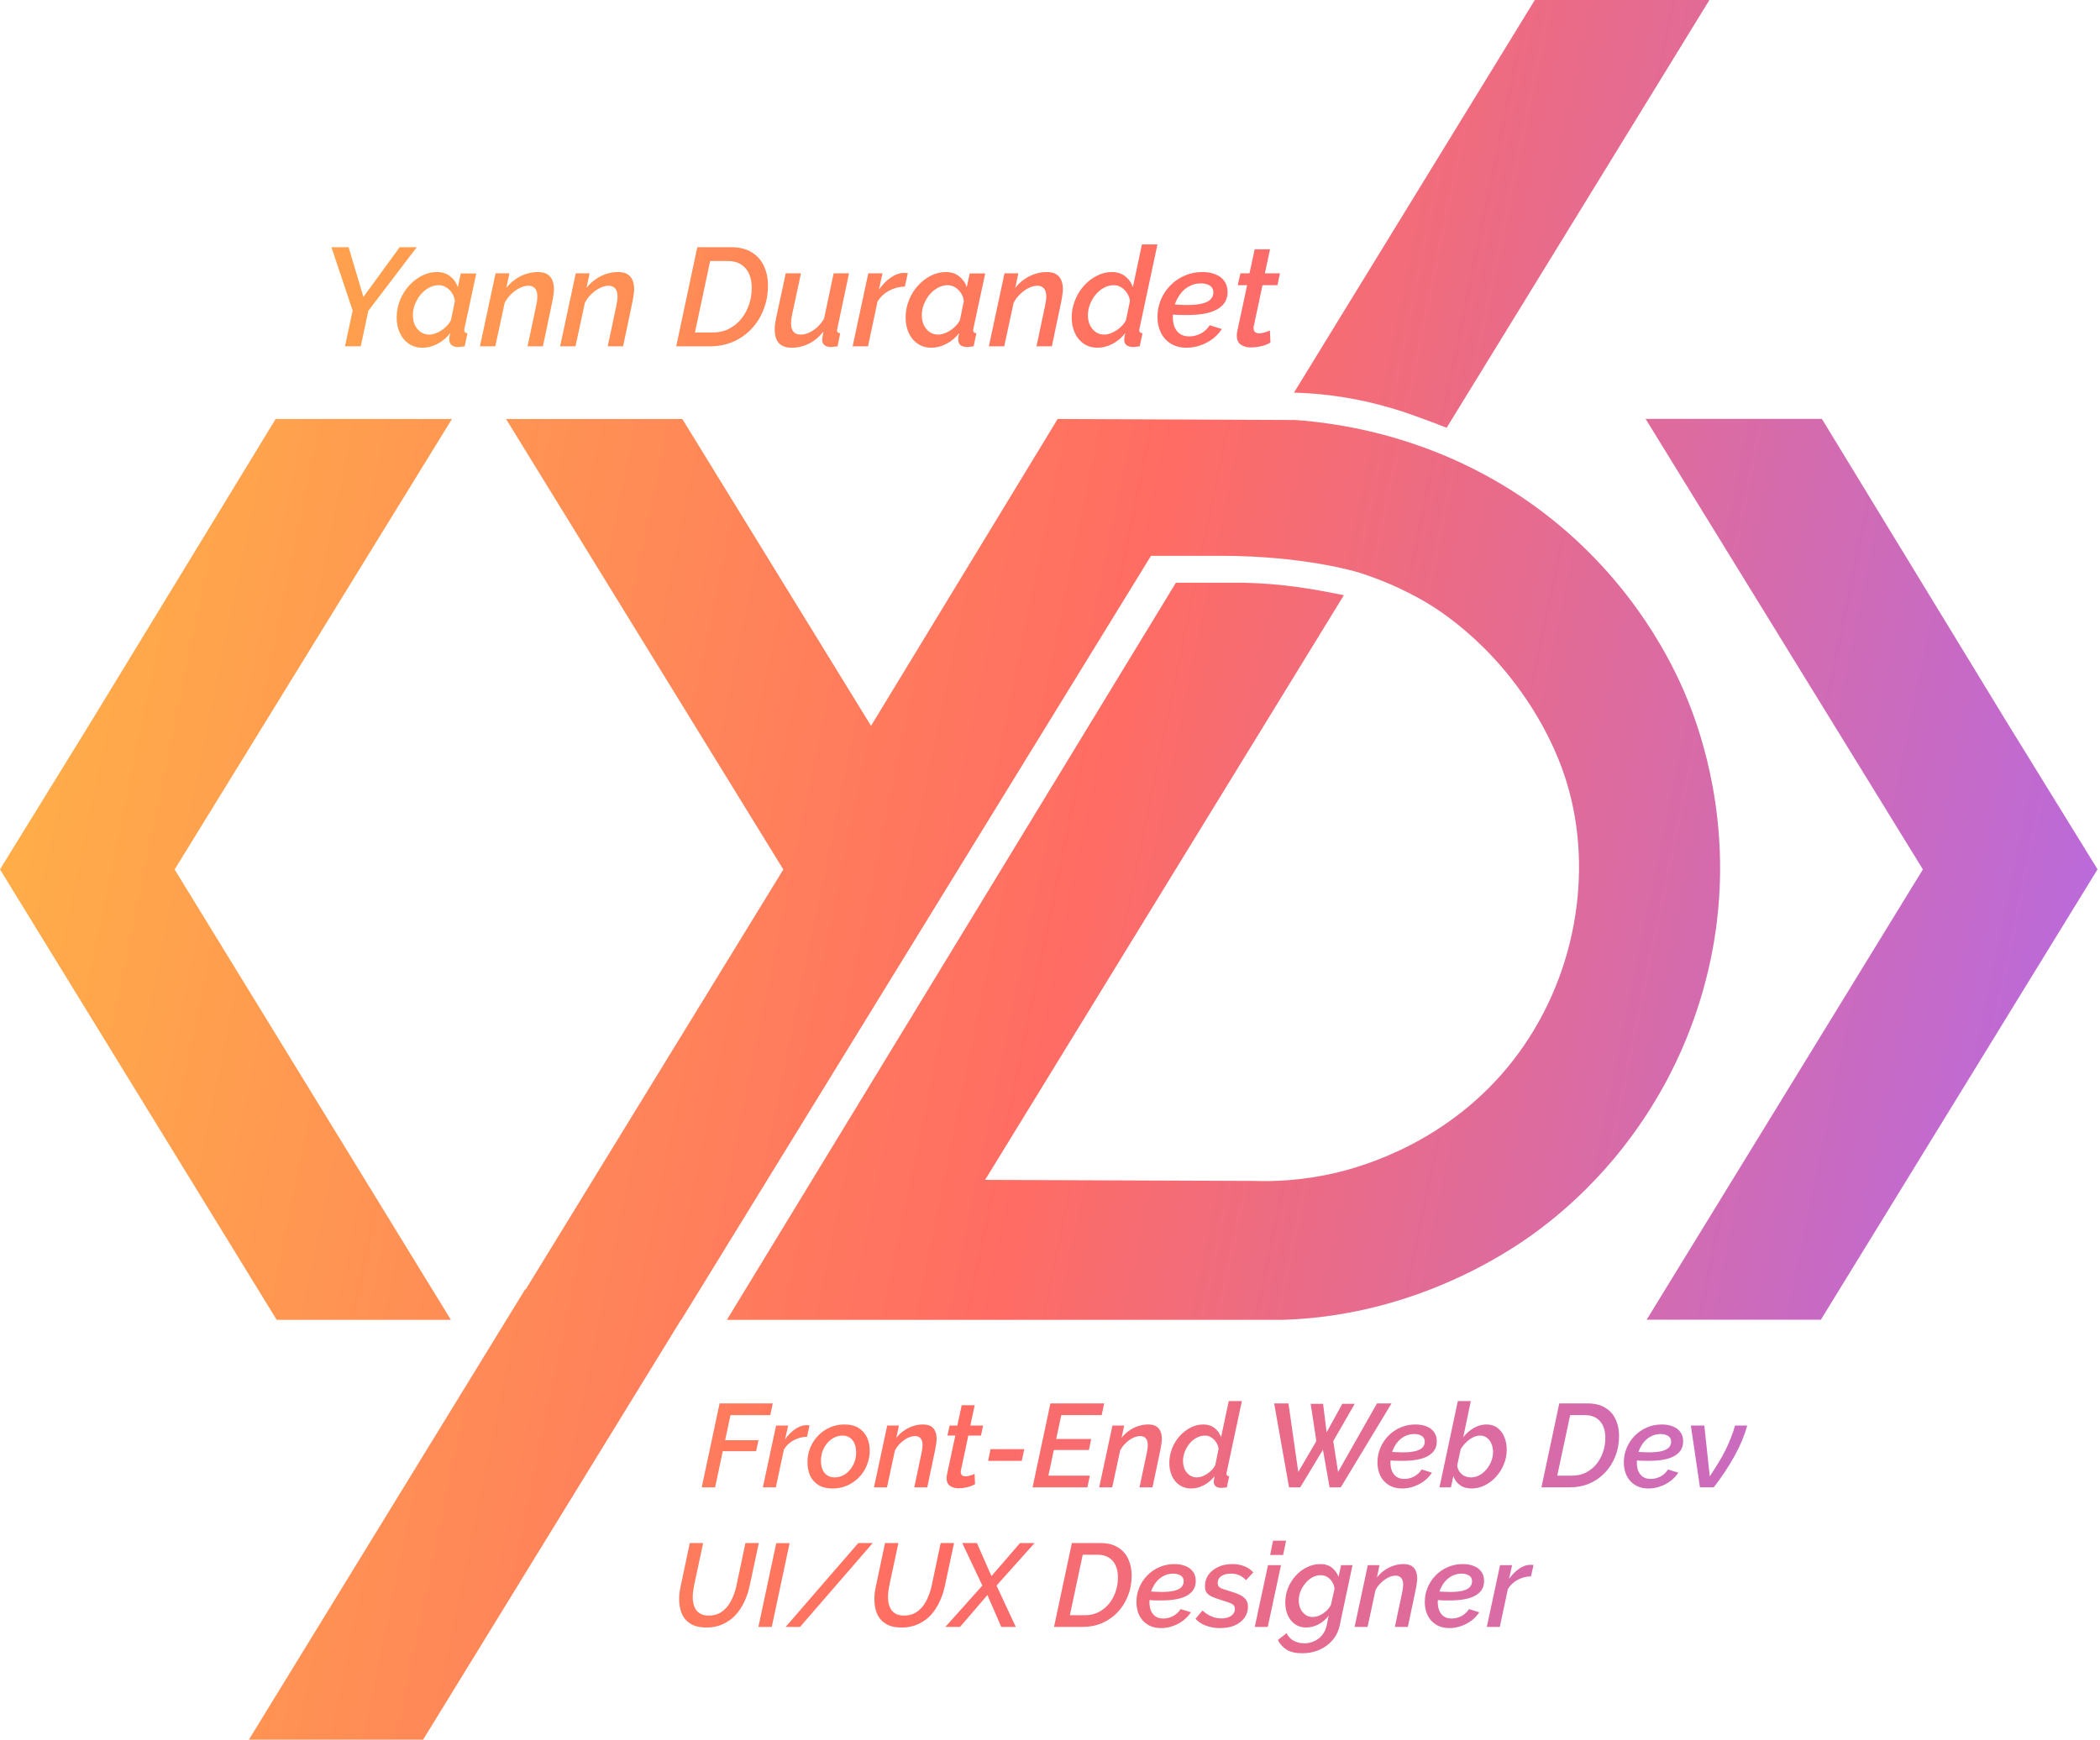 <svg width="782" height="648" viewBox="0 0 782 648" fill="none" xmlns="http://www.w3.org/2000/svg">
<path fill-rule="evenodd" clip-rule="evenodd" d="M529.186 155.729C533.07 157.135 536.314 158.393 538.708 159.351L538.7 159.343C555.168 132.529 571.634 105.716 588.099 78.904C604.251 52.603 620.402 26.302 636.555 0H571.537C556.638 24.294 541.739 48.59 526.84 72.886C511.844 97.34 496.849 121.794 481.853 146.246C485.823 146.354 490.333 146.639 495.268 147.25C497.476 147.528 501.338 148.053 506.11 149.026C508.489 149.505 513.315 150.555 519.324 152.377C522.808 153.432 525.373 154.356 528.84 155.605L529.186 155.729ZM613.178 491.584H678.049L781.086 323.807L747.168 268.782L678.435 156.03H612.792L716.045 323.846L613.178 491.584ZM103.037 491.615H167.908L65.033 323.869L168.294 156.061H102.651L33.918 268.813L0 323.838L103.037 491.615ZM578.047 193.517C539.665 162.749 498.611 157.598 482.285 156.447C467.547 156.382 452.81 156.318 438.073 156.254C423.336 156.191 408.599 156.127 393.86 156.061C382.287 175.091 370.715 194.122 359.142 213.154L358.041 214.963L357.963 215.093L357.884 215.222L357.806 215.351C346.656 233.687 335.505 252.023 324.355 270.358C312.809 251.578 301.26 232.796 289.712 214.015L289.273 213.301C277.541 194.22 265.809 175.14 254.078 156.061H188.435L291.696 323.869L291.173 324.722C259.38 376.564 227.587 428.406 195.788 480.254H195.555L92.681 648H157.552L253.589 491.615H253.692C281.763 445.947 309.834 400.277 337.905 354.607L338.759 353.217L340.927 349.689L342.92 346.446C371.484 299.974 400.048 253.502 428.612 207.031H433.246H438.652H442.513H454.87C486.162 207.055 505.84 213.21 505.84 213.21C521.2 218.029 531.618 224.632 534.8 226.724C537.488 228.493 546.237 234.447 555.651 244.487C560.633 249.8 576.055 267.207 583.453 291.595C593.555 324.888 586.828 365.016 563.374 395.08C539.727 425.392 507.57 434.435 497.731 436.783C485.189 439.772 474.354 440.119 466.84 439.872C450.17 439.806 433.503 439.743 416.835 439.679L416.063 439.676H416.06H416.057H416.054C399.647 439.613 383.24 439.551 366.83 439.486C389.126 403.145 411.42 366.804 433.714 330.463C455.953 294.21 478.193 257.957 500.434 221.705L500.331 221.683L500.331 221.683C499.536 221.518 498.214 221.243 496.573 220.932C489.236 219.527 477.636 217.357 463.365 217.071H461.256H454.87H437.88C410.408 262.178 382.938 307.286 355.468 352.393L354.18 354.508L353.381 355.82C325.815 401.085 298.25 446.35 270.682 491.615H477.652C480.37 491.53 484.394 491.344 489.236 490.842C533.889 486.247 564.996 464.098 572.642 458.407C599.015 438.768 613.75 415.684 621.295 401.258C635.188 374.692 638.717 350.736 639.829 338.704C643.459 299.341 632.122 269.338 627.473 258.388C623.079 248.039 609.325 218.585 578.047 193.517ZM408.754 129.52C406.743 129.52 405.01 129.017 403.554 128.012C402.098 127.007 400.988 125.655 400.226 123.956C399.463 122.257 399.082 120.368 399.082 118.288C399.082 116.069 399.48 113.955 400.278 111.944C401.075 109.899 402.167 108.096 403.554 106.536C404.975 104.941 406.587 103.676 408.39 102.74C410.192 101.804 412.082 101.336 414.058 101.336C416.034 101.336 417.698 101.873 419.05 102.948C420.402 104.023 421.338 105.357 421.858 106.952L425.238 91.04H431.01L424.354 122.24C424.319 122.413 424.284 122.569 424.25 122.708V123.02C424.25 123.713 424.648 124.077 425.446 124.112L424.406 129C423.92 129.069 423.487 129.121 423.106 129.156C422.724 129.225 422.378 129.26 422.066 129.26C420.991 129.26 420.142 129.035 419.518 128.584C418.928 128.099 418.634 127.44 418.634 126.608C418.634 126.435 418.651 126.244 418.686 126.036C418.72 125.793 418.755 125.516 418.79 125.204C418.859 124.857 418.946 124.476 419.05 124.06C417.698 125.793 416.086 127.145 414.214 128.116C412.376 129.052 410.556 129.52 408.754 129.52ZM411.25 124.632C411.943 124.632 412.671 124.493 413.434 124.216C414.231 123.939 414.994 123.557 415.722 123.072C416.484 122.587 417.178 122.015 417.802 121.356C418.426 120.697 418.928 119.987 419.31 119.224L420.766 112.1C420.627 110.991 420.263 110.003 419.674 109.136C419.084 108.235 418.356 107.524 417.49 107.004C416.658 106.484 415.756 106.224 414.786 106.224C413.468 106.224 412.22 106.553 411.042 107.212C409.898 107.836 408.875 108.685 407.974 109.76C407.107 110.835 406.414 112.031 405.894 113.348C405.374 114.665 405.114 116 405.114 117.352C405.114 118.739 405.356 119.969 405.842 121.044C406.362 122.119 407.072 122.985 407.974 123.644C408.91 124.303 410.002 124.632 411.25 124.632ZM131.324 115.688L123.42 92.08H129.816L135.328 110.592L148.848 92.08H155.192L137.148 115.792L134.34 129H128.464L131.324 115.688ZM157.386 129.52C155.376 129.52 153.642 129.017 152.186 128.012C150.73 127.007 149.621 125.655 148.858 123.956C148.096 122.257 147.714 120.368 147.714 118.288C147.714 116.069 148.113 113.955 148.91 111.944C149.708 109.899 150.8 108.096 152.186 106.536C153.608 104.941 155.22 103.676 157.022 102.74C158.825 101.804 160.714 101.336 162.69 101.336C164.666 101.336 166.33 101.873 167.682 102.948C169.034 104.023 169.97 105.357 170.49 106.952L171.582 101.856H177.354L172.986 122.24C172.952 122.413 172.917 122.569 172.882 122.708V123.02C172.882 123.713 173.281 124.077 174.078 124.112L173.038 129C172.553 129.069 172.12 129.121 171.738 129.156C171.357 129.225 171.01 129.26 170.698 129.26C169.624 129.26 168.792 129.035 168.202 128.584C167.613 128.099 167.318 127.423 167.318 126.556V125.932C167.353 125.689 167.388 125.412 167.422 125.1C167.492 124.788 167.578 124.441 167.682 124.06C166.33 125.793 164.718 127.145 162.846 128.116C161.009 129.052 159.189 129.52 157.386 129.52ZM159.882 124.632C160.576 124.632 161.304 124.493 162.066 124.216C162.864 123.939 163.626 123.557 164.354 123.072C165.117 122.587 165.81 122.015 166.434 121.356C167.058 120.697 167.561 119.987 167.942 119.224L169.398 112.1C169.26 110.991 168.896 110.003 168.306 109.136C167.717 108.235 166.989 107.524 166.122 107.004C165.29 106.484 164.389 106.224 163.418 106.224C162.101 106.224 160.853 106.553 159.674 107.212C158.53 107.836 157.508 108.685 156.606 109.76C155.74 110.835 155.046 112.031 154.526 113.348C154.006 114.665 153.746 116 153.746 117.352C153.746 118.739 153.989 119.969 154.474 121.044C154.994 122.119 155.705 122.985 156.606 123.644C157.542 124.303 158.634 124.632 159.882 124.632ZM189.691 101.804H184.543L178.719 129H184.439L187.923 112.828C188.547 111.58 189.361 110.488 190.367 109.552C191.372 108.581 192.429 107.819 193.539 107.264C194.683 106.709 195.757 106.432 196.763 106.432C197.837 106.432 198.652 106.761 199.207 107.42C199.796 108.044 200.091 109.049 200.091 110.436C200.091 110.921 200.056 111.441 199.987 111.996C199.917 112.516 199.813 113.105 199.675 113.764L196.451 129H202.171L205.655 112.412C205.828 111.58 205.967 110.765 206.071 109.968C206.209 109.171 206.279 108.408 206.279 107.68C206.279 106.467 206.088 105.392 205.707 104.456C205.325 103.485 204.701 102.723 203.835 102.168C202.968 101.613 201.772 101.336 200.247 101.336C198.756 101.336 197.283 101.579 195.827 102.064C194.371 102.549 193.019 103.243 191.771 104.144C190.523 105.011 189.448 106.051 188.547 107.264L189.691 101.804ZM214.402 101.804H219.55L218.406 107.264C219.307 106.051 220.382 105.011 221.63 104.144C222.878 103.243 224.23 102.549 225.686 102.064C227.142 101.579 228.615 101.336 230.106 101.336C231.631 101.336 232.827 101.613 233.694 102.168C234.561 102.723 235.185 103.485 235.566 104.456C235.947 105.392 236.138 106.467 236.138 107.68C236.138 108.408 236.069 109.171 235.93 109.968C235.826 110.765 235.687 111.58 235.514 112.412L232.03 129H226.31L229.534 113.764C229.673 113.105 229.777 112.516 229.846 111.996C229.915 111.441 229.95 110.921 229.95 110.436C229.95 109.049 229.655 108.044 229.066 107.42C228.511 106.761 227.697 106.432 226.622 106.432C225.617 106.432 224.542 106.709 223.398 107.264C222.289 107.819 221.231 108.581 220.226 109.552C219.221 110.488 218.406 111.58 217.782 112.828L214.298 129H208.578L214.402 101.804ZM272.195 92.08H259.663L251.811 129H264.343C267.428 129 270.289 128.445 272.923 127.336C275.558 126.192 277.846 124.597 279.787 122.552C281.729 120.507 283.237 118.115 284.311 115.376C285.421 112.603 285.975 109.587 285.975 106.328C285.975 103.659 285.473 101.249 284.467 99.1C283.497 96.951 281.988 95.252 279.943 94.004C277.932 92.721 275.35 92.08 272.195 92.08ZM271.415 122.5C269.647 123.401 267.654 123.852 265.435 123.852H258.779L264.447 97.228H271.103C273.045 97.228 274.674 97.661 275.991 98.528C277.309 99.36 278.297 100.521 278.955 102.012C279.614 103.503 279.943 105.236 279.943 107.212C279.943 109.396 279.596 111.493 278.903 113.504C278.245 115.48 277.274 117.248 275.991 118.808C274.743 120.333 273.218 121.564 271.415 122.5ZM294.835 129.52C290.606 129.52 288.491 127.267 288.491 122.76C288.491 122.136 288.526 121.477 288.595 120.784C288.699 120.056 288.838 119.276 289.011 118.444L292.599 101.804H298.267L294.939 117.3C294.696 118.479 294.575 119.519 294.575 120.42C294.575 123.228 295.771 124.632 298.163 124.632C299.168 124.632 300.174 124.407 301.179 123.956C302.219 123.505 303.224 122.847 304.195 121.98C305.2 121.079 306.084 120.004 306.847 118.756L310.435 101.804H316.155L311.839 122.24C311.804 122.413 311.77 122.569 311.735 122.708C311.7 122.812 311.683 122.916 311.683 123.02C311.683 123.713 312.082 124.077 312.879 124.112L311.891 129C311.371 129.069 310.92 129.121 310.539 129.156C310.158 129.225 309.811 129.26 309.499 129.26C308.459 129.26 307.644 129.035 307.055 128.584C306.466 128.133 306.171 127.492 306.171 126.66C306.171 126.487 306.188 126.279 306.223 126.036C306.258 125.759 306.31 125.429 306.379 125.048L306.639 123.488C305.079 125.464 303.276 126.972 301.231 128.012C299.186 129.017 297.054 129.52 294.835 129.52ZM328.632 101.804H323.328L317.504 129H323.224L326.76 112.36C327.835 110.592 329.29 109.223 331.128 108.252C332.965 107.281 334.906 106.779 336.952 106.744L338.044 101.752C337.905 101.717 337.732 101.7 337.524 101.7C337.316 101.665 337.039 101.648 336.692 101.648C335.062 101.648 333.416 102.22 331.752 103.364C330.088 104.508 328.597 106.016 327.28 107.888L328.632 101.804ZM346.902 129.52C344.891 129.52 343.158 129.017 341.702 128.012C340.246 127.007 339.137 125.655 338.374 123.956C337.611 122.257 337.23 120.368 337.23 118.288C337.23 116.069 337.629 113.955 338.426 111.944C339.223 109.899 340.315 108.096 341.702 106.536C343.123 104.941 344.735 103.676 346.538 102.74C348.341 101.804 350.23 101.336 352.206 101.336C354.182 101.336 355.846 101.873 357.198 102.948C358.55 104.023 359.486 105.357 360.006 106.952L361.098 101.856H366.87L362.502 122.24C362.467 122.413 362.433 122.569 362.398 122.708V123.02C362.398 123.713 362.797 124.077 363.594 124.112L362.554 129C362.069 129.069 361.635 129.121 361.254 129.156C360.873 129.225 360.526 129.26 360.214 129.26C359.139 129.26 358.307 129.035 357.718 128.584C357.129 128.099 356.834 127.423 356.834 126.556V125.932C356.869 125.689 356.903 125.412 356.938 125.1C357.007 124.788 357.094 124.441 357.198 124.06C355.846 125.793 354.234 127.145 352.362 128.116C350.525 129.052 348.705 129.52 346.902 129.52ZM349.398 124.632C350.091 124.632 350.819 124.493 351.582 124.216C352.379 123.939 353.142 123.557 353.87 123.072C354.633 122.587 355.326 122.015 355.95 121.356C356.574 120.697 357.077 119.987 357.458 119.224L358.914 112.1C358.775 110.991 358.411 110.003 357.822 109.136C357.233 108.235 356.505 107.524 355.638 107.004C354.806 106.484 353.905 106.224 352.934 106.224C351.617 106.224 350.369 106.553 349.19 107.212C348.046 107.836 347.023 108.685 346.122 109.76C345.255 110.835 344.562 112.031 344.042 113.348C343.522 114.665 343.262 116 343.262 117.352C343.262 118.739 343.505 119.969 343.99 121.044C344.51 122.119 345.221 122.985 346.122 123.644C347.058 124.303 348.15 124.632 349.398 124.632ZM379.206 101.804H374.058L368.234 129H373.954L377.438 112.828C378.062 111.58 378.877 110.488 379.882 109.552C380.888 108.581 381.945 107.819 383.054 107.264C384.198 106.709 385.273 106.432 386.278 106.432C387.353 106.432 388.168 106.761 388.722 107.42C389.312 108.044 389.606 109.049 389.606 110.436C389.606 110.921 389.572 111.441 389.502 111.996C389.433 112.516 389.329 113.105 389.19 113.764L385.966 129H391.686L395.17 112.412C395.344 111.58 395.482 110.765 395.586 109.968C395.725 109.171 395.794 108.408 395.794 107.68C395.794 106.467 395.604 105.392 395.222 104.456C394.841 103.485 394.217 102.723 393.35 102.168C392.484 101.613 391.288 101.336 389.762 101.336C388.272 101.336 386.798 101.579 385.342 102.064C383.886 102.549 382.534 103.243 381.286 104.144C380.038 105.011 378.964 106.051 378.062 107.264L379.206 101.804ZM436.016 128.012C437.646 129.017 439.604 129.52 441.892 129.52C443.626 129.52 445.324 129.225 446.988 128.636C448.687 128.047 450.23 127.232 451.616 126.192C453.003 125.117 454.13 123.904 454.996 122.552L450.472 121.148C449.675 122.431 448.583 123.453 447.196 124.216C445.81 124.944 444.371 125.308 442.88 125.308C441.494 125.308 440.332 124.996 439.396 124.372C438.495 123.713 437.819 122.847 437.368 121.772C436.952 120.663 436.744 119.449 436.744 118.132C436.744 117.81 436.753 117.492 436.771 117.177C437.422 117.226 438.037 117.267 438.616 117.3C439.83 117.335 440.922 117.352 441.892 117.352C447.023 117.352 450.836 116.624 453.332 115.168C455.863 113.712 457.128 111.597 457.128 108.824C457.128 107.16 456.73 105.791 455.932 104.716C455.17 103.607 454.078 102.775 452.656 102.22C451.27 101.631 449.64 101.336 447.768 101.336C445.376 101.336 443.158 101.787 441.112 102.688C439.102 103.555 437.334 104.768 435.808 106.328C434.283 107.888 433.104 109.673 432.272 111.684C431.44 113.66 431.024 115.775 431.024 118.028C431.024 120.212 431.44 122.171 432.272 123.904C433.139 125.637 434.387 127.007 436.016 128.012ZM437.468 113.412L437.472 113.4C437.992 111.909 438.703 110.575 439.604 109.396C440.54 108.183 441.65 107.247 442.932 106.588C444.215 105.895 445.619 105.548 447.144 105.548C448.115 105.548 448.947 105.687 449.64 105.964C450.334 106.207 450.871 106.571 451.252 107.056C451.634 107.541 451.824 108.183 451.824 108.98C451.824 109.881 451.512 110.696 450.888 111.424C450.264 112.117 449.242 112.655 447.82 113.036C446.399 113.417 444.458 113.608 441.996 113.608C441.06 113.608 440.055 113.573 438.98 113.504C438.507 113.473 438.003 113.443 437.468 113.412ZM460.561 124.944C460.561 124.667 460.578 124.389 460.613 124.112C460.648 123.835 460.7 123.54 460.769 123.228L464.409 106.224H460.925L461.913 101.804H465.293L467.217 92.86H472.937L471.013 101.804H476.629L475.693 106.224H470.129L466.905 121.408L466.801 121.824V122.188C466.801 122.881 466.992 123.384 467.373 123.696C467.789 124.008 468.309 124.164 468.933 124.164C469.453 124.164 469.956 124.095 470.441 123.956C470.961 123.817 471.429 123.679 471.845 123.54C472.261 123.367 472.608 123.211 472.885 123.072L473.093 127.596C472.573 127.908 471.914 128.22 471.117 128.532C470.354 128.809 469.522 129.017 468.621 129.156C467.72 129.329 466.784 129.416 465.813 129.416C464.322 129.416 463.074 129.069 462.069 128.376C461.064 127.648 460.561 126.504 460.561 124.944ZM443.614 554.44C441.912 554.44 440.446 554.015 439.214 553.164C437.982 552.313 437.043 551.169 436.398 549.732C435.752 548.295 435.43 546.696 435.43 544.936C435.43 543.059 435.767 541.269 436.442 539.568C437.116 537.837 438.04 536.312 439.214 534.992C440.416 533.643 441.78 532.572 443.306 531.78C444.831 530.988 446.43 530.592 448.102 530.592C449.774 530.592 451.182 531.047 452.326 531.956C453.47 532.865 454.262 533.995 454.702 535.344L457.562 521.88H462.446L456.814 548.28C456.797 548.365 456.78 548.445 456.763 548.52C456.756 548.547 456.75 548.574 456.744 548.601C456.738 548.627 456.732 548.652 456.726 548.676V548.94C456.726 549.527 457.063 549.835 457.738 549.864L456.858 554C456.447 554.059 456.08 554.103 455.758 554.132C455.435 554.191 455.142 554.22 454.878 554.22C453.968 554.22 453.25 554.029 452.722 553.648C452.223 553.237 451.974 552.68 451.974 551.976C451.974 551.829 451.988 551.668 452.018 551.492C452.047 551.287 452.076 551.052 452.106 550.788C452.12 550.718 452.135 550.646 452.15 550.572C452.161 550.521 452.173 550.469 452.184 550.416L452.2 550.344L452.219 550.265C452.251 550.122 452.287 549.974 452.326 549.82C451.182 551.287 449.818 552.431 448.234 553.252C446.679 554.044 445.139 554.44 443.614 554.44ZM445.726 550.304C446.312 550.304 446.928 550.187 447.574 549.952C448.248 549.717 448.894 549.395 449.51 548.984C450.155 548.573 450.742 548.089 451.27 547.532C451.798 546.975 452.223 546.373 452.546 545.728L453.778 539.7C453.66 538.761 453.352 537.925 452.854 537.192C452.355 536.429 451.739 535.828 451.006 535.388C450.302 534.948 449.539 534.728 448.718 534.728C447.603 534.728 446.547 535.007 445.55 535.564C444.582 536.092 443.716 536.811 442.954 537.72C442.22 538.629 441.634 539.641 441.194 540.756C440.754 541.871 440.534 543 440.534 544.144C440.534 545.317 440.739 546.359 441.15 547.268C441.59 548.177 442.191 548.911 442.954 549.468C443.746 550.025 444.67 550.304 445.726 550.304ZM287.76 522.76H267.96L261.316 554H266.288L269.148 540.536H281.556L282.436 536.444H270.028L272.008 527.116H286.836L287.76 522.76ZM293.49 530.988H289.002L284.074 554H288.914L291.906 539.92C292.815 538.424 294.047 537.265 295.602 536.444C297.157 535.623 298.799 535.197 300.53 535.168L301.454 530.944C301.337 530.915 301.19 530.9 301.014 530.9C300.838 530.871 300.603 530.856 300.31 530.856C298.931 530.856 297.538 531.34 296.13 532.308C294.722 533.276 293.461 534.552 292.346 536.136L293.49 530.988ZM310.008 554.44C307.896 554.44 306.136 554 304.728 553.12C303.349 552.24 302.322 551.067 301.648 549.6C301.002 548.104 300.68 546.476 300.68 544.716C300.68 542.809 301.017 541.005 301.692 539.304C302.396 537.603 303.378 536.092 304.64 534.772C305.901 533.452 307.368 532.425 309.04 531.692C310.712 530.959 312.516 530.592 314.452 530.592C316.593 530.592 318.353 531.032 319.732 531.912C321.14 532.792 322.181 533.965 322.856 535.432C323.53 536.899 323.868 538.527 323.868 540.316C323.868 542.223 323.516 544.027 322.812 545.728C322.137 547.429 321.169 548.94 319.908 550.26C318.646 551.551 317.165 552.577 315.464 553.34C313.792 554.073 311.973 554.44 310.008 554.44ZM310.8 550.304C311.826 550.304 312.824 550.084 313.792 549.644C314.76 549.175 315.61 548.515 316.344 547.664C317.106 546.813 317.708 545.831 318.148 544.716C318.588 543.572 318.808 542.325 318.808 540.976C318.808 539.744 318.617 538.673 318.236 537.764C317.854 536.825 317.282 536.092 316.52 535.564C315.757 535.007 314.818 534.728 313.704 534.728C312.677 534.728 311.68 534.963 310.712 535.432C309.773 535.901 308.922 536.561 308.16 537.412C307.397 538.263 306.796 539.26 306.356 540.404C305.916 541.548 305.696 542.78 305.696 544.1C305.696 545.303 305.886 546.373 306.268 547.312C306.649 548.251 307.221 548.984 307.984 549.512C308.776 550.04 309.714 550.304 310.8 550.304ZM334.737 530.988H330.381L325.453 554H330.293L333.241 540.316C333.769 539.26 334.458 538.336 335.309 537.544C336.16 536.723 337.054 536.077 337.993 535.608C338.961 535.139 339.87 534.904 340.721 534.904C341.63 534.904 342.32 535.183 342.789 535.74C343.288 536.268 343.537 537.119 343.537 538.292C343.537 538.703 343.508 539.143 343.449 539.612C343.39 540.052 343.302 540.551 343.185 541.108L340.457 554H345.297L348.245 539.964C348.392 539.26 348.509 538.571 348.597 537.896C348.714 537.221 348.773 536.576 348.773 535.96C348.773 534.933 348.612 534.024 348.289 533.232C347.966 532.411 347.438 531.765 346.705 531.296C345.972 530.827 344.96 530.592 343.669 530.592C342.408 530.592 341.161 530.797 339.929 531.208C338.697 531.619 337.553 532.205 336.497 532.968C335.441 533.701 334.532 534.581 333.769 535.608L334.737 530.988ZM352.486 550.568C352.486 550.333 352.5 550.099 352.53 549.864C352.559 549.629 352.603 549.38 352.662 549.116L355.742 534.728H352.794L353.63 530.988H356.49L358.118 523.42H362.958L361.33 530.988H366.082L365.29 534.728H360.582L357.854 547.576L357.766 547.928V548.236C357.766 548.823 357.927 549.248 358.25 549.512C358.602 549.776 359.042 549.908 359.57 549.908C360.01 549.908 360.435 549.849 360.846 549.732C361.286 549.615 361.682 549.497 362.034 549.38C362.386 549.233 362.679 549.101 362.914 548.984L363.09 552.812C362.65 553.076 362.092 553.34 361.418 553.604C360.772 553.839 360.068 554.015 359.306 554.132C358.543 554.279 357.751 554.352 356.93 554.352C355.668 554.352 354.612 554.059 353.762 553.472C352.911 552.856 352.486 551.888 352.486 550.568ZM368.874 539.788L367.95 544.144H380.49L381.414 539.788H368.874ZM391.151 522.76H411.171L410.247 527.116H395.199L393.307 536.004H406.331L405.495 540.096H392.427L390.403 549.644H405.847L404.923 554H384.507L391.151 522.76ZM418.612 530.988H414.256L409.328 554H414.168L417.116 540.316C417.644 539.26 418.333 538.336 419.184 537.544C420.035 536.723 420.929 536.077 421.868 535.608C422.836 535.139 423.745 534.904 424.596 534.904C425.505 534.904 426.195 535.183 426.664 535.74C427.163 536.268 427.412 537.119 427.412 538.292C427.412 538.703 427.383 539.143 427.324 539.612C427.265 540.052 427.177 540.551 427.06 541.108L424.332 554H429.172L432.12 539.964C432.267 539.26 432.384 538.571 432.472 537.896C432.589 537.221 432.648 536.576 432.648 535.96C432.648 534.933 432.487 534.024 432.164 533.232C431.841 532.411 431.313 531.765 430.58 531.296C429.847 530.827 428.835 530.592 427.544 530.592C426.283 530.592 425.036 530.797 423.804 531.208C422.572 531.619 421.428 532.205 420.372 532.968C419.316 533.701 418.407 534.581 417.644 535.608L418.612 530.988ZM479.797 522.76H474.473L480.017 554H484.197L492.645 540.008L495.109 554H499.289L518.165 522.76H512.753L498.277 548.28L496.473 536.796L504.481 522.892H499.861L494.009 533.496L492.689 522.892H488.069L490.181 536.796L483.449 548.28L479.797 522.76ZM522.142 554.44C520.206 554.44 518.549 554.015 517.17 553.164C515.792 552.313 514.736 551.155 514.002 549.688C513.298 548.221 512.946 546.564 512.946 544.716C512.946 542.809 513.298 541.02 514.002 539.348C514.706 537.647 515.704 536.136 516.994 534.816C518.285 533.496 519.781 532.469 521.482 531.736C523.213 530.973 525.09 530.592 527.114 530.592C528.698 530.592 530.077 530.841 531.25 531.34C532.453 531.809 533.377 532.513 534.022 533.452C534.697 534.361 535.034 535.52 535.034 536.928C535.034 539.275 533.964 541.064 531.822 542.296C529.71 543.528 526.484 544.144 522.142 544.144C521.321 544.144 520.397 544.129 519.37 544.1C519.141 544.087 518.905 544.072 518.662 544.056C518.387 544.038 518.102 544.018 517.809 543.996C517.794 544.263 517.786 544.532 517.786 544.804C517.786 545.919 517.962 546.945 518.314 547.884C518.696 548.793 519.268 549.527 520.03 550.084C520.822 550.612 521.805 550.876 522.978 550.876C524.24 550.876 525.457 550.568 526.63 549.952C527.804 549.307 528.728 548.441 529.402 547.356L533.23 548.544C532.497 549.688 531.544 550.715 530.37 551.624C529.197 552.504 527.892 553.193 526.454 553.692C525.046 554.191 523.609 554.44 522.142 554.44ZM518.402 540.8L518.399 540.81L518.65 540.825L518.785 540.833L519.023 540.847L519.152 540.855L519.323 540.865L519.5 540.877L519.678 540.888C520.588 540.947 521.438 540.976 522.23 540.976C524.313 540.976 525.956 540.815 527.158 540.492C528.361 540.169 529.226 539.715 529.754 539.128C530.282 538.512 530.546 537.823 530.546 537.06C530.546 536.385 530.385 535.843 530.062 535.432C529.74 535.021 529.285 534.713 528.698 534.508C528.112 534.273 527.408 534.156 526.586 534.156C525.296 534.156 524.108 534.449 523.022 535.036C521.937 535.593 520.998 536.385 520.206 537.412C519.444 538.409 518.842 539.539 518.402 540.8ZM543.655 553.164C544.799 554.015 546.251 554.44 548.011 554.44C549.683 554.44 551.296 554.059 552.851 553.296C554.405 552.533 555.799 551.477 557.031 550.128C558.292 548.779 559.275 547.239 559.979 545.508C560.712 543.748 561.079 541.885 561.079 539.92C561.079 538.248 560.785 536.708 560.199 535.3C559.641 533.892 558.805 532.763 557.691 531.912C556.576 531.032 555.183 530.592 553.511 530.592C551.868 530.592 550.299 531.032 548.803 531.912C547.307 532.763 546.001 533.907 544.887 535.344L547.703 521.88H542.863L536.043 554H540.311L541.191 549.82C541.689 551.199 542.511 552.313 543.655 553.164ZM550.783 549.556C549.815 550.055 548.803 550.304 547.747 550.304C546.837 550.304 546.001 550.113 545.239 549.732C544.505 549.321 543.904 548.779 543.435 548.104C542.965 547.4 542.701 546.623 542.643 545.772L543.963 539.7C544.549 538.791 545.224 537.969 545.987 537.236C546.749 536.473 547.571 535.872 548.451 535.432C549.36 534.963 550.255 534.728 551.135 534.728C552.191 534.728 553.071 535.021 553.775 535.608C554.479 536.165 555.021 536.913 555.403 537.852C555.784 538.761 555.975 539.759 555.975 540.844C555.975 542.076 555.74 543.264 555.271 544.408C554.831 545.523 554.215 546.535 553.423 547.444C552.66 548.324 551.78 549.028 550.783 549.556ZM580.644 522.76H591.248C593.917 522.76 596.102 523.303 597.804 524.388C599.534 525.444 600.81 526.881 601.632 528.7C602.482 530.519 602.908 532.557 602.908 534.816C602.908 537.573 602.438 540.125 601.5 542.472C600.59 544.789 599.314 546.813 597.672 548.544C596.029 550.275 594.093 551.624 591.864 552.592C589.634 553.531 587.214 554 584.604 554H574L580.644 522.76ZM585.528 549.644C587.405 549.644 589.092 549.263 590.588 548.5C592.113 547.708 593.404 546.667 594.46 545.376C595.545 544.056 596.366 542.56 596.924 540.888C597.51 539.187 597.804 537.412 597.804 535.564C597.804 533.892 597.525 532.425 596.968 531.164C596.41 529.903 595.574 528.92 594.46 528.216C593.345 527.483 591.966 527.116 590.324 527.116H584.692L579.896 549.644H585.528ZM608.909 553.164C610.287 554.015 611.945 554.44 613.88 554.44C615.347 554.44 616.784 554.191 618.193 553.692C619.63 553.193 620.935 552.504 622.109 551.624C623.282 550.715 624.235 549.688 624.969 548.544L621.141 547.356C620.466 548.441 619.542 549.307 618.369 549.952C617.195 550.568 615.978 550.876 614.716 550.876C613.543 550.876 612.56 550.612 611.768 550.084C611.006 549.527 610.434 548.793 610.052 547.884C609.701 546.945 609.525 545.919 609.525 544.804C609.525 544.532 609.532 544.263 609.548 543.996C609.68 544.006 609.811 544.015 609.939 544.025C610.141 544.039 610.338 544.052 610.53 544.065C610.618 544.07 610.706 544.076 610.792 544.081C610.899 544.088 611.004 544.094 611.109 544.1C612.135 544.129 613.059 544.144 613.88 544.144C618.222 544.144 621.448 543.528 623.561 542.296C625.702 541.064 626.772 539.275 626.772 536.928C626.772 535.52 626.435 534.361 625.76 533.452C625.115 532.513 624.191 531.809 622.989 531.34C621.815 530.841 620.437 530.592 618.853 530.592C616.828 530.592 614.951 530.973 613.221 531.736C611.519 532.469 610.023 533.496 608.733 534.816C607.442 536.136 606.445 537.647 605.74 539.348C605.036 541.02 604.685 542.809 604.685 544.716C604.685 546.564 605.036 548.221 605.74 549.688C606.474 551.155 607.53 552.313 608.909 553.164ZM610.137 540.81L610.141 540.8C610.581 539.539 611.182 538.409 611.945 537.412C612.737 536.385 613.675 535.593 614.76 535.036C615.846 534.449 617.034 534.156 618.324 534.156C619.146 534.156 619.85 534.273 620.437 534.508C621.023 534.713 621.478 535.021 621.801 535.432C622.123 535.843 622.285 536.385 622.285 537.06C622.285 537.823 622.021 538.512 621.492 539.128C620.964 539.715 620.099 540.169 618.896 540.492C617.694 540.815 616.051 540.976 613.969 540.976C613.177 540.976 612.326 540.947 611.417 540.888L611.254 540.878L611.087 540.867L610.85 540.852C610.62 540.838 610.382 540.824 610.137 540.81ZM629.64 530.988H634.656L636.68 549.908C637.795 548.265 638.822 546.667 639.76 545.112C640.728 543.557 641.594 542.017 642.356 540.492C643.148 538.937 643.852 537.368 644.468 535.784C645.114 534.2 645.656 532.601 646.096 530.988H650.628C649.572 534.801 647.974 538.629 645.832 542.472C643.691 546.315 641.139 550.157 638.176 554H633.028L629.64 530.988ZM257.128 604.812C258.624 605.751 260.589 606.22 263.024 606.22C265.312 606.22 267.35 605.809 269.14 604.988C270.958 604.167 272.528 603.052 273.848 601.644C275.168 600.207 276.268 598.549 277.148 596.672C278.057 594.765 278.732 592.741 279.172 590.6L282.56 574.76H277.588L274.244 590.6C273.95 592.008 273.525 593.372 272.968 594.692C272.44 596.012 271.765 597.215 270.944 598.3C270.122 599.356 269.125 600.207 267.952 600.852C266.808 601.468 265.473 601.776 263.948 601.776C262.481 601.776 261.308 601.468 260.428 600.852C259.548 600.236 258.917 599.415 258.536 598.388C258.154 597.361 257.964 596.188 257.964 594.868C257.964 594.193 258.008 593.504 258.096 592.8C258.184 592.096 258.301 591.363 258.448 590.6L261.836 574.76H256.864L253.52 590.6C253.314 591.509 253.153 592.389 253.036 593.24C252.948 594.061 252.904 594.897 252.904 595.748C252.904 597.684 253.226 599.444 253.872 601.028C254.546 602.612 255.632 603.873 257.128 604.812ZM289.058 574.804H294.03L287.386 606H282.414L289.058 574.804ZM297.923 606L324.983 574.76H319.615L292.555 606H297.923ZM335.727 606.22C333.292 606.22 331.327 605.751 329.831 604.812C328.335 603.873 327.25 602.612 326.575 601.028C325.93 599.444 325.607 597.684 325.607 595.748C325.607 594.897 325.651 594.061 325.739 593.24C325.856 592.389 326.018 591.509 326.223 590.6L329.567 574.76H334.539L331.151 590.6C331.004 591.363 330.887 592.096 330.799 592.8C330.711 593.504 330.667 594.193 330.667 594.868C330.667 596.188 330.858 597.361 331.239 598.388C331.62 599.415 332.251 600.236 333.131 600.852C334.011 601.468 335.184 601.776 336.651 601.776C338.176 601.776 339.511 601.468 340.655 600.852C341.828 600.207 342.826 599.356 343.647 598.3C344.468 597.215 345.143 596.012 345.671 594.692C346.228 593.372 346.654 592.008 346.947 590.6L350.291 574.76H355.263L351.875 590.6C351.435 592.741 350.76 594.765 349.851 596.672C348.971 598.549 347.871 600.207 346.551 601.644C345.231 603.052 343.662 604.167 341.843 604.988C340.054 605.809 338.015 606.22 335.727 606.22ZM358.329 574.76L365.809 590.6L352.037 606H357.493L367.701 594.12L372.849 606H378.261L371.089 590.6L385.257 574.76H379.845L369.197 587.08L363.785 574.76H358.329ZM399.144 574.76H409.748C412.417 574.76 414.602 575.303 416.304 576.388C418.034 577.444 419.31 578.881 420.132 580.7C420.982 582.519 421.408 584.557 421.408 586.816C421.408 589.573 420.938 592.125 420 594.472C419.09 596.789 417.814 598.813 416.172 600.544C414.529 602.275 412.593 603.624 410.364 604.592C408.134 605.531 405.714 606 403.104 606H392.5L399.144 574.76ZM404.028 601.644C405.905 601.644 407.592 601.263 409.088 600.5C410.613 599.708 411.904 598.667 412.96 597.376C414.045 596.056 414.866 594.56 415.424 592.888C416.01 591.187 416.304 589.412 416.304 587.564C416.304 585.892 416.025 584.425 415.468 583.164C414.91 581.903 414.074 580.92 412.96 580.216C411.845 579.483 410.466 579.116 408.824 579.116H403.192L398.396 601.644H404.028ZM427.409 605.164C428.787 606.015 430.444 606.44 432.38 606.44C433.847 606.44 435.284 606.191 436.693 605.692C438.13 605.193 439.435 604.504 440.608 603.624C441.782 602.715 442.735 601.688 443.469 600.544L439.641 599.356C438.966 600.441 438.042 601.307 436.868 601.952C435.695 602.568 434.478 602.876 433.216 602.876C432.043 602.876 431.06 602.612 430.268 602.084C429.506 601.527 428.934 600.793 428.552 599.884C428.201 598.945 428.024 597.919 428.024 596.804C428.024 596.532 428.032 596.263 428.047 595.996C428.598 596.037 429.118 596.072 429.608 596.1C430.635 596.129 431.559 596.144 432.38 596.144C436.722 596.144 439.948 595.528 442.06 594.296C444.202 593.064 445.272 591.275 445.272 588.928C445.272 587.52 444.935 586.361 444.26 585.452C443.615 584.513 442.691 583.809 441.488 583.34C440.315 582.841 438.936 582.592 437.352 582.592C435.328 582.592 433.451 582.973 431.72 583.736C430.019 584.469 428.523 585.496 427.232 586.816C425.942 588.136 424.944 589.647 424.24 591.348C423.536 593.02 423.185 594.809 423.185 596.716C423.185 598.564 423.536 600.221 424.24 601.688C424.974 603.155 426.03 604.313 427.409 605.164ZM428.637 592.81L428.641 592.8C429.08 591.539 429.682 590.409 430.444 589.412C431.236 588.385 432.175 587.593 433.26 587.036C434.346 586.449 435.534 586.156 436.824 586.156C437.646 586.156 438.35 586.273 438.936 586.508C439.523 586.713 439.978 587.021 440.3 587.432C440.623 587.843 440.784 588.385 440.784 589.06C440.784 589.823 440.521 590.512 439.992 591.128C439.464 591.715 438.599 592.169 437.396 592.492C436.194 592.815 434.551 592.976 432.469 592.976C431.676 592.976 430.826 592.947 429.917 592.888C429.516 592.862 429.089 592.836 428.637 592.81ZM454.333 606.44C452.485 606.44 450.754 606.147 449.141 605.56C447.528 604.973 446.208 604.108 445.181 602.964L447.777 599.884C448.833 600.852 449.948 601.585 451.121 602.084C452.324 602.583 453.57 602.832 454.861 602.832C455.858 602.832 456.724 602.685 457.457 602.392C458.22 602.099 458.806 601.688 459.217 601.16C459.628 600.632 459.833 600.016 459.833 599.312C459.833 598.403 459.452 597.757 458.689 597.376C457.926 596.995 456.768 596.584 455.213 596.144C453.717 595.675 452.485 595.235 451.517 594.824C450.549 594.413 449.83 593.9 449.361 593.284C448.921 592.668 448.701 591.847 448.701 590.82C448.701 589.207 449.141 587.784 450.021 586.552C450.93 585.32 452.148 584.352 453.673 583.648C455.198 582.944 456.914 582.592 458.821 582.592C460.552 582.592 462.062 582.856 463.353 583.384C464.673 583.912 465.788 584.675 466.697 585.672L464.013 588.576C463.192 587.725 462.326 587.109 461.417 586.728C460.537 586.347 459.54 586.156 458.425 586.156C457.457 586.156 456.592 586.288 455.829 586.552C455.096 586.816 454.509 587.212 454.069 587.74C453.658 588.268 453.453 588.913 453.453 589.676C453.453 590.468 453.746 591.04 454.333 591.392C454.92 591.744 455.961 592.125 457.457 592.536C459.041 592.976 460.376 593.445 461.461 593.944C462.546 594.443 463.353 595.044 463.881 595.748C464.438 596.452 464.717 597.376 464.717 598.52C464.717 600.016 464.292 601.365 463.441 602.568C462.59 603.771 461.388 604.724 459.833 605.428C458.278 606.103 456.445 606.44 454.333 606.44ZM477.018 582.988H472.178L467.25 606H472.09L477.018 582.988ZM478.91 573.88H474.07L472.97 579.204H477.81L478.91 573.88ZM484.949 615.812C482.514 615.812 480.578 615.372 479.141 614.492C477.733 613.612 476.633 612.409 475.841 610.884L479.097 608.332C479.684 609.564 480.564 610.503 481.737 611.148C482.91 611.793 484.23 612.116 485.697 612.116C486.929 612.116 488.117 611.867 489.261 611.368C490.405 610.899 491.402 610.151 492.253 609.124C493.133 608.127 493.734 606.865 494.057 605.34L494.761 601.82C493.734 603.199 492.458 604.284 490.933 605.076C489.408 605.839 487.897 606.22 486.401 606.22C484.758 606.22 483.35 605.795 482.177 604.944C481.004 604.093 480.109 602.964 479.493 601.556C478.906 600.148 478.613 598.608 478.613 596.936C478.613 595.029 478.951 593.225 479.625 591.524C480.329 589.793 481.283 588.268 482.485 586.948C483.688 585.599 485.081 584.543 486.665 583.78C488.249 582.988 489.906 582.592 491.637 582.592C493.397 582.592 494.834 583.032 495.949 583.912C497.064 584.792 497.9 585.936 498.457 587.344L499.381 582.988H503.649L498.897 605.34C498.428 607.569 497.504 609.461 496.125 611.016C494.776 612.571 493.133 613.759 491.197 614.58C489.261 615.401 487.178 615.812 484.949 615.812ZM488.821 602.304C489.496 602.304 490.171 602.187 490.845 601.952C491.52 601.688 492.165 601.351 492.781 600.94C493.397 600.5 493.954 600.016 494.453 599.488C494.952 598.931 495.348 598.344 495.641 597.728L496.961 591.7C496.814 590.703 496.492 589.837 495.993 589.104C495.494 588.341 494.878 587.755 494.145 587.344C493.441 586.933 492.664 586.728 491.813 586.728C490.669 586.728 489.613 587.007 488.645 587.564C487.677 588.121 486.812 588.869 486.049 589.808C485.286 590.717 484.685 591.729 484.245 592.844C483.834 593.929 483.629 595.029 483.629 596.144C483.629 597.288 483.849 598.329 484.289 599.268C484.729 600.177 485.33 600.911 486.093 601.468C486.885 602.025 487.794 602.304 488.821 602.304ZM513.702 582.988H509.346L504.418 606H509.258L512.206 592.316C512.734 591.26 513.423 590.336 514.274 589.544C515.124 588.723 516.019 588.077 516.958 587.608C517.926 587.139 518.835 586.904 519.686 586.904C520.595 586.904 521.284 587.183 521.754 587.74C522.252 588.268 522.502 589.119 522.502 590.292C522.502 590.703 522.472 591.143 522.414 591.612C522.355 592.052 522.267 592.551 522.15 593.108L519.422 606H524.262L527.21 591.964C527.356 591.26 527.474 590.571 527.562 589.896C527.679 589.221 527.738 588.576 527.738 587.96C527.738 586.933 527.576 586.024 527.254 585.232C526.931 584.411 526.403 583.765 525.67 583.296C524.936 582.827 523.924 582.592 522.634 582.592C521.372 582.592 520.126 582.797 518.894 583.208C517.662 583.619 516.518 584.205 515.462 584.968C514.406 585.701 513.496 586.581 512.734 587.608L513.702 582.988ZM539.759 606.44C537.823 606.44 536.166 606.015 534.787 605.164C533.409 604.313 532.353 603.155 531.619 601.688C530.915 600.221 530.563 598.564 530.563 596.716C530.563 594.809 530.915 593.02 531.619 591.348C532.323 589.647 533.321 588.136 534.611 586.816C535.902 585.496 537.398 584.469 539.099 583.736C540.83 582.973 542.707 582.592 544.731 582.592C546.315 582.592 547.694 582.841 548.867 583.34C550.07 583.809 550.994 584.513 551.639 585.452C552.314 586.361 552.651 587.52 552.651 588.928C552.651 591.275 551.581 593.064 549.439 594.296C547.327 595.528 544.101 596.144 539.759 596.144C538.938 596.144 538.014 596.129 536.987 596.1C536.497 596.072 535.977 596.037 535.426 595.996C535.411 596.263 535.403 596.532 535.403 596.804C535.403 597.919 535.579 598.945 535.931 599.884C536.313 600.793 536.885 601.527 537.647 602.084C538.439 602.612 539.422 602.876 540.595 602.876C541.857 602.876 543.074 602.568 544.247 601.952C545.421 601.307 546.345 600.441 547.019 599.356L550.847 600.544C550.114 601.688 549.161 602.715 547.987 603.624C546.814 604.504 545.509 605.193 544.071 605.692C542.663 606.191 541.226 606.44 539.759 606.44ZM536.019 592.8L536.016 592.81C536.468 592.836 536.895 592.862 537.295 592.888C538.205 592.947 539.055 592.976 539.847 592.976C541.93 592.976 543.573 592.815 544.775 592.492C545.978 592.169 546.843 591.715 547.371 591.128C547.899 590.512 548.163 589.823 548.163 589.06C548.163 588.385 548.002 587.843 547.679 587.432C547.357 587.021 546.902 586.713 546.315 586.508C545.729 586.273 545.025 586.156 544.203 586.156C542.913 586.156 541.725 586.449 540.639 587.036C539.554 587.593 538.615 588.385 537.823 589.412C537.061 590.409 536.459 591.539 536.019 592.8ZM563.076 582.988H558.588L553.66 606H558.5L561.492 591.92C562.401 590.424 563.633 589.265 565.188 588.444C566.743 587.623 568.385 587.197 570.116 587.168L571.04 582.944C570.923 582.915 570.776 582.9 570.6 582.9C570.524 582.887 570.436 582.877 570.338 582.87C570.259 582.864 570.173 582.86 570.079 582.858C570.021 582.857 569.96 582.856 569.896 582.856C568.517 582.856 567.124 583.34 565.716 584.308C564.308 585.276 563.047 586.552 561.932 588.136L563.076 582.988Z" fill="url(#paint0_linear_522_59)"/>
<defs>
<linearGradient id="paint0_linear_522_59" x1="-3.13475e-05" y1="210" x2="786.726" y2="372.835" gradientUnits="userSpaceOnUse">
<stop stop-color="#FFB147"/>
<stop offset="0.52" stop-color="#FF6C63"/>
<stop offset="1" stop-color="#B86ADF"/>
</linearGradient>
</defs>
</svg>
